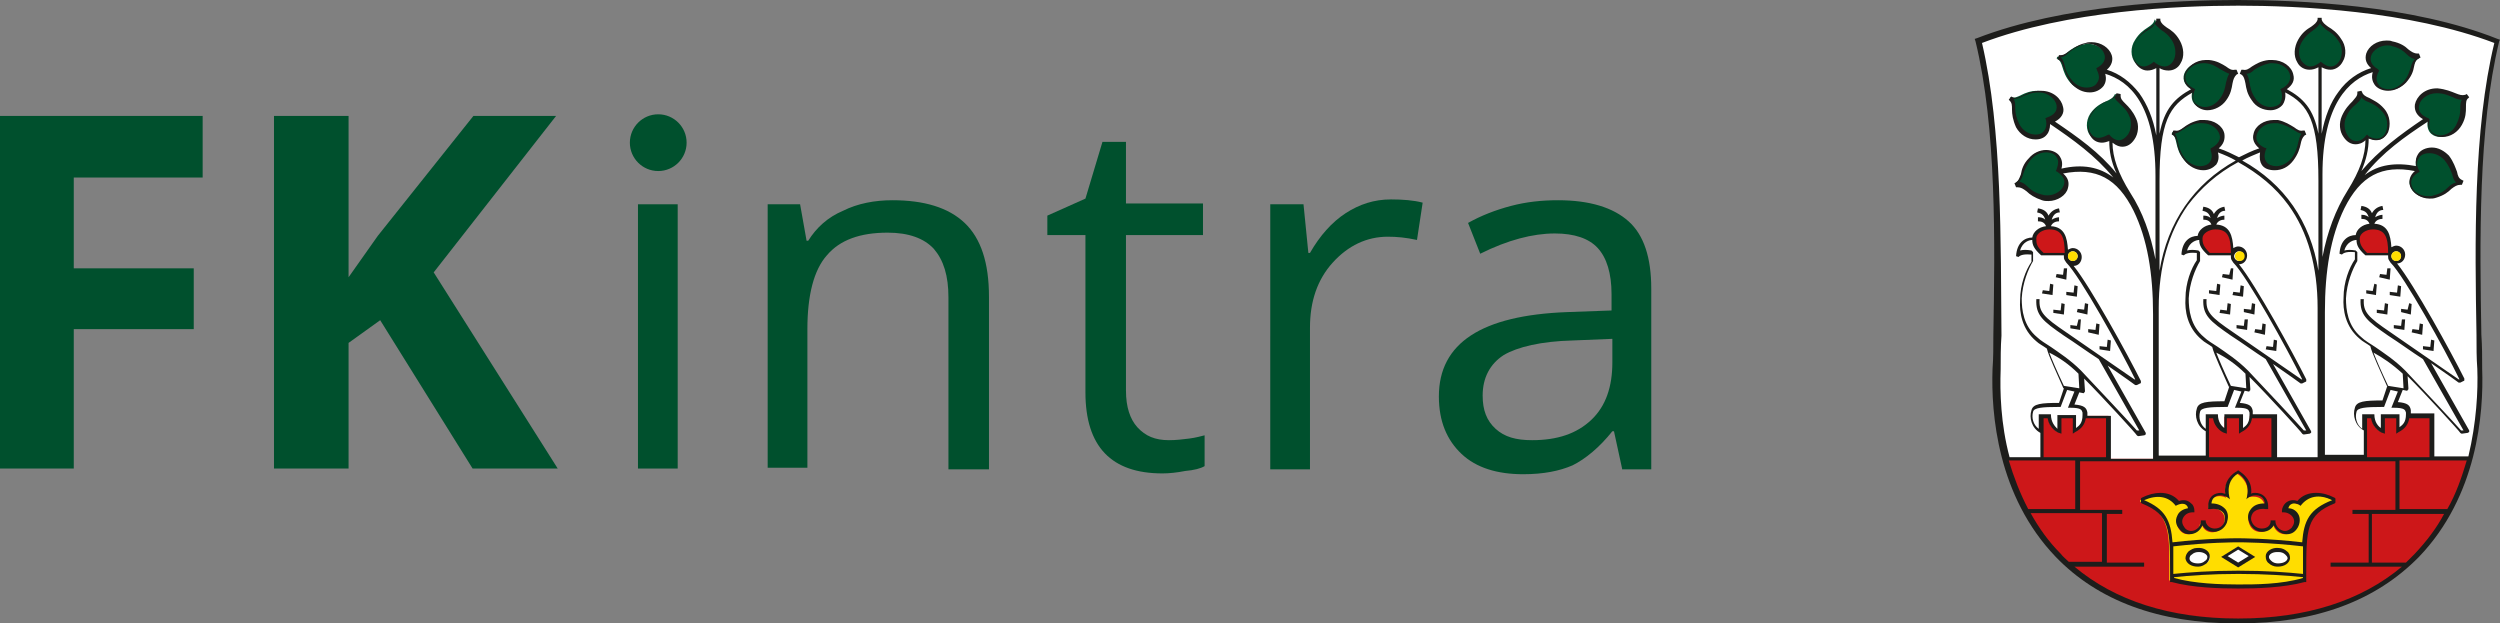 <?xml version="1.0" encoding="UTF-8"?>
<!-- Generator: Adobe Illustrator 21.0.0, SVG Export Plug-In . SVG Version: 6.00 Build 0)  -->
<svg version="1.1" id="Lag_2" xmlns="http://www.w3.org/2000/svg" xmlns:xlink="http://www.w3.org/1999/xlink" x="0px" y="0px" viewBox="0 0 308.4 76.9" style="enable-background:new 0 0 308.4 76.9;" xml:space="preserve">
<rect x="0" y="0" width="308.4" height="76.9" fill="#808080" stroke="none"/>
<style type="text/css">
	.st0{fill:#FFFFFF;}
	.st1{fill:#CD1719;}
	.st2{fill:#FFDD00;}
	.st3{fill:#1D1D1B;}
	.st4{fill:#00502D;}
</style>
<g>
	<g>
		<path class="st0" d="M276,76.6c23.8,0,30.4-17,29.9-31.1c-0.1-11.9-0.8-28.4,2.2-40.5c-10.7-4.1-24.6-4.7-32-4.7h0.1    c-7.4,0-21.4,0.6-32,4.7c2.9,12.1,2.3,28.6,2.2,40.5c-0.5,14.1,6.1,31.1,29.9,31.1H276z"/>
		<path class="st1" d="M247.6,56.6c2.8,10.5,11,19.8,28.6,19.8H276c17.6,0,25.7-9.3,28.6-19.8H300v-5.3h-8.2v5.3h-11.2v-5.3h-8.3    l0,5.3h-12.2l0-5.3l-8.3,0v5.3H247.6z"/>
		<path class="st2" d="M276.1,72.4c2.5,0,5.7-0.1,8.1-0.8c0-6-0.2-8.2,3.6-9.7v-0.2c-2-1-3.5-0.6-4.4,0.5c-0.9-0.5-1.7,0.1-1.7,0.9    c1.3,0,2,1.3,1.2,2.3c-0.8,1-2.3,0.4-2.5-0.8h-0.2c-0.3,1.3-2.2,1.4-2.7,0.1c-0.5-1.2,0.5-2.2,1.9-2c0-1.5-1.4-1.6-2.2-1.3    c0.4-1.6-0.6-2.6-1.3-3c-0.7,0.4-1.8,1.4-1.3,3c-0.7-0.4-2.1-0.3-2.2,1.3c1.5-0.2,2.4,0.8,1.9,2c-0.5,1.3-2.4,1.3-2.7-0.1h-0.2    c-0.2,1.2-1.7,1.8-2.5,0.8c-0.8-1-0.1-2.3,1.2-2.3c0-0.8-0.8-1.4-1.7-0.9c-0.9-1.1-2.4-1.5-4.4-0.5v0.2c3.9,1.5,3.6,3.7,3.6,9.7    C270.4,72.3,273.6,72.4,276.1,72.4z"/>
		<path class="st3" d="M288,61.4c-0.8-0.4-1.5-0.6-2.3-0.6c-0.9,0-1.7,0.3-2.3,1c-0.5-0.2-1.1-0.1-1.5,0.3c-0.2,0.2-0.4,0.6-0.4,0.9    l0,0.2l0.2,0h0c0.5,0,1,0.3,1.2,0.7c0.2,0.4,0.1,0.8-0.2,1.2c-0.3,0.3-0.6,0.4-0.8,0.4c-0.5,0-1.1-0.4-1.2-1.1l0-0.2h-0.6l0,0.2    c-0.1,0.6-0.6,0.8-1.1,0.8c-0.5,0-1-0.3-1.2-0.8c-0.2-0.4-0.1-0.8,0.1-1.1c0.3-0.4,0.9-0.6,1.6-0.5l0.3,0l0-0.3    c0-1.2-0.8-1.7-1.6-1.7c-0.2,0-0.3,0-0.5,0.1c0.2-1.6-1-2.5-1.5-2.8l-0.1-0.1l-0.1,0.1c-0.6,0.3-1.7,1.2-1.5,2.8    c-0.2,0-0.3-0.1-0.5-0.1c-0.8,0-1.6,0.4-1.6,1.7l0,0.3l0.3,0c0.7-0.1,1.3,0.1,1.6,0.5c0.2,0.3,0.2,0.7,0.1,1.1    c-0.2,0.5-0.6,0.8-1.2,0.8c-0.4,0-0.9-0.2-1.1-0.8l0-0.2h-0.6l0,0.2c-0.1,0.7-0.7,1.1-1.2,1.1c-0.2,0-0.6-0.1-0.8-0.4    c-0.3-0.4-0.4-0.8-0.2-1.2c0.2-0.4,0.6-0.7,1.2-0.7h0l0.2,0l0-0.2c0-0.3-0.1-0.7-0.4-0.9c-0.4-0.4-0.9-0.5-1.5-0.3    c-0.6-0.7-1.4-1-2.3-1c-0.7,0-1.5,0.2-2.3,0.6l-0.1,0.1V62l0.1,0.1c3.5,1.4,3.5,3.2,3.5,8.6c0,0.3,0,1.1,0,1.1l0.2,0    c2.6,0.7,5.9,0.8,8.2,0.8c2.3,0,5.6-0.1,8.2-0.8l0.2,0c0,0,0-0.8,0-1.1c0-5.4,0-7.2,3.5-8.6l0.1-0.1v-0.5L288,61.4z M268.1,67.4    c4.3-0.5,7.6-0.5,8-0.5c0.4,0,3.7,0,8,0.5c0,0.9,0,2,0,3.2c0,0.1,0,0.1,0,0.2c-1.9-0.2-4.6-0.4-7.9-0.4c0,0,0,0,0,0H276    c0,0,0,0,0,0c-3.2,0-6,0.2-7.9,0.4c0-0.1,0-0.1,0-0.2C268.1,69.4,268.1,68.3,268.1,67.4z M276.1,72.1c-2.2,0-5.4-0.1-7.9-0.8    c0,0,0-0.1,0-0.1c1.9-0.2,4.6-0.4,7.9-0.4c0,0,0,0,0,0h0.1c0,0,0,0,0,0c3.2,0,6,0.2,7.9,0.4c0,0,0,0.1,0,0.1    C281.4,72.1,278.2,72.1,276.1,72.1z M284,66.9c-4.3-0.5-7.6-0.5-8-0.5c-0.4,0-3.7,0-8,0.5c-0.2-2.7-0.9-4.1-3.5-5.2    c1.6-0.7,3-0.5,3.9,0.7c0,0,0.8-0.5,1.3-0.1c0.1,0.1,0.2,0.2,0.2,0.4c-0.6,0.1-1.1,0.4-1.3,0.9c-0.3,0.6-0.2,1.2,0.3,1.7    c0.3,0.4,0.7,0.6,1.2,0.6h0c0.7,0,1.3-0.4,1.6-1.1c0.3,0.5,0.8,0.8,1.4,0.8c0.7,0,1.3-0.4,1.6-1.1c0.2-0.6,0.2-1.1-0.1-1.6    c-0.4-0.5-1-0.8-1.8-0.8c0.1-0.9,0.8-1,1.1-1c0.7,0,1.2,0.5,1.2,0.5s-0.8-2.1,1-3.2c1.8,1.1,1,3.2,1,3.2s0.4-0.5,1.2-0.5    c0.3,0,1,0.1,1.1,1c-0.8,0-1.4,0.2-1.8,0.8c-0.3,0.4-0.4,1-0.1,1.6c0.3,0.7,0.9,1.1,1.6,1.1c0.6,0,1.1-0.3,1.4-0.8    c0.3,0.6,0.9,1.1,1.6,1.1h0c0.5,0,0.9-0.2,1.2-0.6c0.4-0.5,0.5-1.2,0.3-1.7c-0.2-0.5-0.7-0.9-1.3-0.9c0-0.1,0.1-0.3,0.2-0.4    c0.6-0.5,1.3,0.1,1.3,0.1c0.9-1.2,2.3-1.5,3.9-0.7C284.9,62.8,284.2,64.2,284,66.9z"/>
		
			<ellipse transform="matrix(6.977373e-02 -0.998 0.998 6.977373e-02 192.715 344.221)" class="st0" cx="280.9" cy="68.8" rx="0.9" ry="1.3"/>
		<path class="st3" d="M281,69.9c0,0-0.1,0-0.1,0c-0.4,0-0.8-0.2-1-0.4c-0.3-0.2-0.4-0.5-0.4-0.9c0-0.6,0.8-1.1,1.6-1    c0.4,0,0.8,0.2,1,0.4c0.3,0.2,0.4,0.5,0.4,0.9C282.4,69.5,281.8,69.9,281,69.9z M280.9,68.1c-0.6,0-1,0.3-1,0.6    c0,0.2,0.1,0.3,0.3,0.5c0.2,0.2,0.5,0.3,0.8,0.3c0.6,0,1.1-0.2,1.2-0.6c0-0.2-0.1-0.3-0.3-0.5c-0.2-0.2-0.5-0.3-0.8-0.3    C280.9,68.1,280.9,68.1,280.9,68.1z"/>
		<polygon class="st0" points="276.1,69.7 277.8,68.6 276.1,67.5 274.3,68.6   "/>
		<path class="st3" d="M276.1,70l-2.1-1.3l2.1-1.3l2.1,1.3L276.1,70z M274.8,68.6l1.3,0.8l1.3-0.8l-1.3-0.8L274.8,68.6z"/>
		
			<ellipse transform="matrix(0.998 -6.977373e-02 6.977373e-02 0.998 -4.138 19.09)" class="st0" cx="271.2" cy="68.8" rx="1.3" ry="0.9"/>
		<path class="st3" d="M271.1,69.9L271.1,69.9c-0.8,0-1.4-0.4-1.5-1c0-0.3,0.1-0.6,0.4-0.9c0.3-0.2,0.6-0.4,1-0.4    c0.9-0.1,1.6,0.4,1.6,1c0,0.3-0.1,0.6-0.4,0.9c-0.3,0.2-0.6,0.4-1,0.4C271.2,69.9,271.2,69.9,271.1,69.9z M271.3,68.1    c0,0-0.1,0-0.1,0c-0.3,0-0.6,0.1-0.8,0.3c-0.2,0.1-0.3,0.3-0.3,0.5c0,0.4,0.5,0.6,1,0.6l0,0c0,0,0.1,0,0.1,0    c0.3,0,0.6-0.1,0.8-0.3c0.2-0.1,0.3-0.3,0.3-0.5C272.3,68.4,271.8,68.1,271.3,68.1z"/>
		<path class="st4" d="M248,12c1,0.3,1.5-0.8,3.4-0.8c2.3,0,3.7,2.7,1.2,3.6c0.5,2.6-2.7,2.7-3.7,0.7c-0.9-1.6-0.2-2.7-0.9-3.3    L248,12z"/>
		<path class="st4" d="M248.7,22.5c0.9-0.5,0.5-1.6,1.7-3c1.5-1.7,4.5-0.9,3.5,1.6c2.2,1.4,0.2,3.8-2.1,3.2    c-1.8-0.5-2.1-1.7-3.1-1.6L248.7,22.5z"/>
		<path class="st4" d="M261,11.6c0,1,1.3,1.1,2,2.9c0.9,2.1-1.2,4.5-2.9,2.4c-2.3,1.4-3.5-1.5-2-3.2c1.2-1.4,2.4-1.1,2.8-2.1    L261,11.6z"/>
		<path class="st4" d="M275.4,9c-0.8,0.6-0.3,1.7-1.3,3.2c-1.3,1.9-4.4,1.4-3.6-1.1c-2.4-1.2-0.6-3.8,1.7-3.4    c1.8,0.3,2.3,1.4,3.3,1.2L275.4,9z"/>
		<path class="st4" d="M265.9,2.5c0.2,1,1.4,0.9,2.4,2.5c1.2,2-0.5,4.6-2.5,2.8c-2,1.7-3.7-1-2.4-2.9c1-1.6,2.2-1.5,2.4-2.5    L265.9,2.5z"/>
		<path class="st4" d="M253.8,7c1,0.1,1.3-1.1,3.1-1.5c2.2-0.6,4.2,1.8,2,3.2c1,2.4-2,3.2-3.5,1.5c-1.2-1.4-0.8-2.6-1.7-3L253.8,7z"/>
		<path class="st4" d="M284.2,16.5c-0.8,0.5-0.3,1.7-1.5,3.2c-1.4,1.8-4.4,1.2-3.6-1.3c-2.3-1.2-0.5-3.8,1.8-3.4    c1.8,0.3,2.2,1.5,3.2,1.3L284.2,16.5z"/>
		<path class="st4" d="M304.1,12c-1,0.3-1.5-0.8-3.4-0.8c-2.3,0-3.7,2.7-1.2,3.6c-0.5,2.6,2.7,2.7,3.7,0.7c0.9-1.6,0.2-2.7,0.9-3.3    L304.1,12z"/>
		<path class="st4" d="M303.4,22.5c-0.9-0.5-0.5-1.6-1.7-3c-1.5-1.7-4.5-0.9-3.5,1.6c-2.2,1.4-0.2,3.8,2.1,3.2    c1.8-0.5,2.1-1.7,3.1-1.6L303.4,22.5z"/>
		<path class="st4" d="M291.1,11.6c0,1-1.3,1.1-2,2.9c-0.9,2.1,1.2,4.5,2.9,2.4c2.3,1.4,3.5-1.5,2-3.2c-1.2-1.4-2.4-1.1-2.8-2.1    L291.1,11.6z"/>
		<path class="st4" d="M276.7,9c0.8,0.6,0.3,1.7,1.3,3.2c1.3,1.9,4.4,1.4,3.6-1.1c2.4-1.2,0.6-3.8-1.7-3.4c-1.8,0.3-2.3,1.4-3.3,1.2    L276.7,9z"/>
		<path class="st4" d="M286.2,2.5c-0.2,1-1.4,0.9-2.4,2.5c-1.2,2,0.5,4.6,2.5,2.8c2,1.7,3.7-1,2.4-2.9c-1-1.6-2.2-1.5-2.4-2.5    L286.2,2.5z"/>
		<path class="st4" d="M298.3,7c-1,0.1-1.3-1.1-3.1-1.5c-2.2-0.6-4.2,1.8-2,3.2c-1,2.4,2,3.2,3.5,1.5c1.2-1.4,0.8-2.6,1.7-3L298.3,7    z"/>
		<path class="st4" d="M267.9,16.5c0.8,0.5,0.3,1.7,1.5,3.2c1.4,1.8,4.4,1.2,3.6-1.3c2.3-1.2,0.5-3.8-1.8-3.4    c-1.8,0.3-2.2,1.5-3.2,1.3L267.9,16.5z"/>
		<path class="st0" d="M254.8,47.8l-0.8,2.2c-2.3,0-3.2,0.1-3.4,0.7c-0.3,0.9,0.1,2.1,1.1,2.6v-1.9h1c0,1.4,1.2,1.9,1.2,1.9v-1.9    h1.9v1.8c0.9-0.5,1.4-1.1,1.2-2.3c-0.1-0.4-0.3-0.8-1.7-0.8l0.8-1.9L254.8,47.8z"/>
		<path class="st1" d="M254.9,31.3c0-2.1-0.3-3.3-2.1-3.3c-1,0-1.8,0.6-1.8,1.4c0,0.6,0.1,1.2,1,1.9H254.9z"/>
		<polygon class="st3" points="253.2,36.4 251.9,36.2 252,35.8 252.8,35.9 252.9,35 253.3,35.1   "/>
		<polygon class="st3" points="258.9,41.3 257.6,41 257.6,40.6 258.5,40.7 258.6,39.9 259,40   "/>
		<polygon class="st3" points="260.3,43.3 259,43.1 259,42.7 259.9,42.8 260,41.9 260.4,42   "/>
		<polygon class="st3" points="254.9,34.5 253.6,34.2 253.7,33.8 254.5,33.9 254.6,33.1 255,33.1   "/>
		<polygon class="st3" points="254.6,38.8 253.3,38.6 253.3,38.2 254.2,38.3 254.3,37.4 254.7,37.5   "/>
		<polygon class="st3" points="256.2,36.6 254.9,36.4 254.9,36 255.8,36.1 255.9,35.2 256.3,35.3   "/>
		<polygon class="st3" points="257.5,38.8 256.2,38.5 256.3,38.1 257.1,38.2 257.2,37.4 257.6,37.5   "/>
		<polygon class="st3" points="256.6,40.7 255.4,40.5 255.4,40.1 256.2,40.2 256.4,39.4 256.7,39.4   "/>
		<path class="st0" d="M275.3,47.8l-0.8,2.2c-2.3,0-3.2,0.1-3.4,0.7c-0.3,0.9,0.1,2.1,1.1,2.6v-1.9h1c0,1.4,1.2,1.9,1.2,1.9v-1.9    h1.9v1.8c0.9-0.5,1.4-1.1,1.2-2.3c-0.1-0.4-0.3-0.8-1.7-0.8l0.8-1.9L275.3,47.8z"/>
		<path class="st1" d="M275.4,31.3c0-2.1-0.3-3.3-2.1-3.3c-1,0-1.8,0.6-1.8,1.4c0,0.6,0.1,1.2,1,1.9H275.4z"/>
		<polygon class="st3" points="273.8,36.4 272.5,36.2 272.5,35.8 273.4,35.9 273.5,35 273.9,35.1   "/>
		<polygon class="st3" points="279.4,41.3 278.1,41 278.2,40.6 279,40.7 279.1,39.9 279.5,40   "/>
		<polygon class="st3" points="280.8,43.3 279.5,43.1 279.6,42.7 280.4,42.8 280.5,41.9 280.9,42   "/>
		<polygon class="st3" points="275.4,34.5 274.1,34.2 274.2,33.8 275,33.9 275.2,33.1 275.5,33.1   "/>
		<polygon class="st3" points="275.1,38.8 273.8,38.6 273.9,38.2 274.7,38.3 274.8,37.4 275.2,37.5   "/>
		<polygon class="st3" points="276.7,36.6 275.4,36.4 275.5,36 276.3,36.1 276.4,35.2 276.8,35.3   "/>
		<polygon class="st3" points="278.1,38.8 276.8,38.5 276.8,38.1 277.7,38.2 277.8,37.4 278.2,37.5   "/>
		<polygon class="st3" points="277.2,40.7 275.9,40.5 275.9,40.1 276.8,40.2 276.9,39.4 277.3,39.4   "/>
		<path class="st0" d="M294.7,47.8l-0.8,2.2c-2.3,0-3.2,0.1-3.4,0.7c-0.3,0.9,0.1,2.1,1.1,2.6v-1.9h1c0,1.4,1.2,1.9,1.2,1.9v-1.9    h1.9v1.8c0.9-0.5,1.4-1.1,1.2-2.3c-0.1-0.4-0.3-0.8-1.7-0.8l0.8-1.9L294.7,47.8z"/>
		<path class="st1" d="M294.8,31.3c0-2.1-0.3-3.3-2.1-3.3c-1,0-1.8,0.6-1.8,1.4c0,0.6,0.1,1.2,1,1.9H294.8z"/>
		<polygon class="st3" points="293.1,36.4 291.9,36.2 291.9,35.8 292.7,35.9 292.9,35 293.2,35.1   "/>
		<polygon class="st3" points="298.8,41.3 297.5,41 297.6,40.6 298.4,40.7 298.5,39.9 298.9,40   "/>
		<polygon class="st3" points="300.2,43.3 298.9,43.1 298.9,42.7 299.8,42.8 299.9,41.9 300.3,42   "/>
		<polygon class="st3" points="294.8,34.5 293.5,34.2 293.6,33.8 294.4,33.9 294.5,33.1 294.9,33.1   "/>
		<polygon class="st3" points="294.5,38.8 293.2,38.6 293.2,38.2 294.1,38.3 294.2,37.4 294.6,37.5   "/>
		<polygon class="st3" points="296.1,36.6 294.8,36.4 294.8,36 295.7,36.1 295.8,35.2 296.2,35.3   "/>
		<polygon class="st3" points="297.4,38.8 296.2,38.5 296.2,38.1 297,38.2 297.2,37.4 297.5,37.5   "/>
		<polygon class="st3" points="296.6,40.7 295.3,40.5 295.3,40.1 296.2,40.2 296.3,39.4 296.7,39.4   "/>
		<path class="st3" d="M308.4,4.9l-0.3-0.1C297.6,0.6,283.5,0,276.1,0H276c-7.4,0-21.5,0.6-32.1,4.7l-0.3,0.1l0.1,0.3    c2.6,10.7,2.4,24.8,2.2,36.2c0,1.5,0,2.9-0.1,4.2c-0.2,5.5,0.6,15.7,7.8,23.2c5.2,5.4,12.7,8.2,22.3,8.2l0.2,0v0    c9.6,0,17-2.8,22.3-8.2c7.2-7.5,8-17.7,7.8-23.2c0-1.4,0-2.8-0.1-4.2c-0.2-11.4-0.4-25.5,2.2-36.2L308.4,4.9z M247.8,56.8h8.2v6    h-5.8C249.2,60.9,248.4,58.8,247.8,56.8z M250.6,30.9c-0.6-0.1-1-0.1-1.4,0c0.3-1.1,1.2-1.3,1.5-1.3c0,0.6,0.2,1.1,1.1,1.9l0.1,0    h2.7c0,0,0,0,0,0c0,0.1,0,0.1,0,0.2c0,0.3,0.1,0.4,0.3,0.7c1.7,1.7,6.7,10.7,8.5,14.4l-0.1,0c-0.7-0.5-5.1-3.5-8.4-5.8    c-2.8-1.9-3.4-2.5-3.3-4.1l-0.4,0c-0.1,2,0.8,2.7,3.4,4.5c1.4,0.9,2.9,2,4.3,2.9l5,8.8l-0.3,0c-0.6-0.7-5.1-5.5-6.9-7.4    c-1.3-1.3-2.7-2.2-3.7-2.9c-0.6-0.4-1.3-0.8-1.7-1.2c-1.7-1.4-1.9-3.4-1.9-4.8c0.1-1.9,0.8-3.6,1.4-4.6l0-0.1l0-1L250.6,30.9z     M251.2,29.4c0-0.6,0.8-1.1,1.6-1.1c1.5,0,1.9,0.9,1.9,2.9h-2.6C251.2,30.4,251.2,30,251.2,29.4z M255.1,31.6    c0-0.3,0.3-0.6,0.6-0.6s0.6,0.3,0.6,0.6c0,0.3-0.3,0.6-0.6,0.6S255.1,31.9,255.1,31.6z M256.4,46.1l0.1,1.8l-1.9-0.3    c-0.9-1.9-1.5-3.3-1.8-4.1C254,44.1,255.2,44.9,256.4,46.1z M259.8,51.6v4.8h-7.7v-4.8h0.5c0.2,1.3,1.3,1.8,1.4,1.8l0.3,0.1v-1.9    h1.4v1.9l0.3-0.2c0.8-0.4,1.2-1,1.3-1.7H259.8z M253,51.1h-1.5v1.8c-0.7-0.5-0.9-1.4-0.7-2.1c0.1-0.5,1.1-0.6,3.2-0.6h0.2l0.8-2.1    l0.9,0.2l-0.8,2h0.3c1.4,0,1.4,0.3,1.5,0.6c0,0.1,0,0.2,0,0.3c0,1-0.4,1.3-0.8,1.6v-1.6h-2.3v1.7C253.5,52.6,253,52.1,253,51.1z     M254.2,68.3c-1.5-1.5-2.7-3.2-3.7-5h8.8v6h-4.1C254.9,69,254.5,68.7,254.2,68.3z M276.1,76.3c-8.4,0-15.2-2.2-20.2-6.4h8.6v-0.5    h-4.6v-6h1.9v-0.5h-5.2v-6h38.9v6h-5.3v0.5h2v6h-4.7v0.5h8.8C291.3,74.1,284.5,76.3,276.1,76.3z M265.6,7.7    c-0.4,0.3-0.8,0.5-1.1,0.5c-0.5,0-0.9-0.3-1.1-0.7c-0.4-0.7-0.3-1.6,0.1-2.4c0.5-0.8,1-1.1,1.5-1.4c0.3-0.2,0.7-0.4,0.8-0.8    c0.2,0.3,0.5,0.5,0.8,0.8c0.5,0.3,1,0.7,1.4,1.4c0.4,0.7,0.5,1.7,0.1,2.4c-0.3,0.5-0.7,0.7-1.1,0.7c-0.4,0-0.8-0.2-1.2-0.5    l-0.1-0.1L265.6,7.7z M277.9,51.1c0-0.1,0-0.2,0-0.4c-0.1-0.6-0.4-0.9-1.6-1l0.6-1.5l0.5,0.1c0,0,0,0,0,0c0.1,0,0.1,0,0.1-0.1    c0.1,0,0.1-0.1,0.1-0.2l-0.1-1.5c2.2,2.2,6.5,6.9,6.5,7c0,0,0.1,0.1,0.2,0.1c0,0,0,0,0,0l0.7-0.1c0.1,0,0.1-0.1,0.2-0.1    c0-0.1,0-0.1,0-0.2l-4.7-8.3c1.9,1.3,3.4,2.4,3.4,2.4c0,0,0.1,0,0.1,0c0,0,0.1,0,0.1,0l0.4-0.2c0.1,0,0.1-0.1,0.1-0.1    c0-0.1,0-0.1,0-0.2c-1.6-3.2-6.2-11.6-8.3-14.2c0.6,0,1-0.5,1-1.1c0-0.6-0.5-1.1-1.1-1.1c-0.2,0-0.4,0.1-0.6,0.2    c-0.1-1.5-0.4-2.8-2.1-2.9c0.2-0.5,0.7-0.6,1-0.6l0-0.5c-0.2,0-0.6,0.1-0.9,0.3c0.2-0.7,0.6-0.9,1-0.9l-0.1-0.5    c-0.6,0.1-1,0.4-1.3,0.9c-0.2-0.5-0.6-0.8-1.3-0.9l-0.1,0.5c0.4,0.1,0.8,0.2,1,0.9c-0.3-0.3-0.7-0.3-0.9-0.3l0,0.5    c0.4,0,0.8,0.1,1,0.6c-0.9,0.1-1.6,0.7-1.7,1.4c-0.9,0-1.9,0.6-2,2.3l0.3,0.1c0.1-0.1,0.4-0.4,1.5-0.3l0.1,0l0,0.9    c-0.7,1-1.4,2.8-1.4,4.7c-0.1,1.5,0.2,3.6,2,5.1c0.3,0.3,0.9,0.6,1.3,0.9c0.2,0.9,1.4,3.4,2,4.8c0,0.1,0.1,0.1,0.1,0.1l-0.6,1.8    c-2.2,0-3.2,0.1-3.4,0.9c-0.3,0.9,0,2.2,1.1,2.8v3h-5.8V38c0-5.1,1.2-9.3,3.6-12.7c1.6-2.1,3.6-3.9,6.2-5.3    c2.5,1.4,4.6,3.1,6.2,5.3c2.4,3.3,3.6,7.6,3.6,12.7v18.4h-5v-5.3H277.9z M271.2,30.9c-0.6-0.1-1-0.1-1.4,0    c0.3-1.1,1.2-1.3,1.5-1.3c0,0.6,0.2,1.1,1.1,1.9l0.1,0h2.7c0,0,0,0,0,0c0,0.1,0,0.1,0,0.2c0,0.3,0.1,0.4,0.3,0.7    c1.7,1.7,6.7,10.7,8.5,14.4l-0.1,0c-0.7-0.5-5.1-3.5-8.4-5.8c-2.8-1.9-3.4-2.5-3.3-4.1l-0.4,0c-0.1,2,0.8,2.7,3.4,4.5    c1.4,0.9,2.9,2,4.3,2.9l5,8.8l-0.3,0c-0.6-0.7-5.1-5.5-6.9-7.4c-1.3-1.3-2.7-2.2-3.7-2.9c-0.6-0.4-1.3-0.8-1.7-1.2    c-1.7-1.4-1.9-3.4-1.9-4.8c0.1-1.9,0.8-3.6,1.4-4.6l0-0.1l0-1L271.2,30.9z M271.7,29.4c0-0.6,0.8-1.1,1.6-1.1    c1.5,0,1.9,0.9,1.9,2.9h-2.6C271.8,30.4,271.7,30,271.7,29.4z M275.6,31.6c0-0.3,0.3-0.6,0.6-0.6c0.3,0,0.6,0.3,0.6,0.6    c0,0.3-0.3,0.6-0.6,0.6C275.9,32.2,275.6,31.9,275.6,31.6z M277,46.1l0.1,1.8l-1.9-0.3c-0.9-1.9-1.5-3.3-1.8-4.1    C274.6,44.1,275.8,44.9,277,46.1z M276.7,51.1h-2.3v0v1.7c-0.3-0.2-0.8-0.7-0.8-1.7l-1.5,0v1.8c-0.7-0.5-0.9-1.4-0.7-2.1    c0.1-0.5,1.1-0.6,3.2-0.6h0.2l0.8-2.1l0.9,0.2l-0.8,2h0.3c1.4,0,1.4,0.3,1.5,0.6c0,0.1,0,0.2,0,0.3c0,1-0.4,1.3-0.8,1.6V51.1     M276.2,51.6v1.9l0.3-0.2c0.8-0.4,1.2-1,1.3-1.7h2.4v4.8h-7.7v-4.8h0.5c0.2,1.3,1.3,1.8,1.4,1.8l0.3,0.1v-1.9H276.2z M286.2,7.7    c-0.4,0.3-0.8,0.5-1.2,0.5c-0.4,0-0.8-0.3-1.1-0.7c-0.4-0.7-0.4-1.6,0.1-2.4c0.5-0.8,1-1.1,1.4-1.4c0.3-0.2,0.6-0.5,0.8-0.8    c0.2,0.3,0.5,0.5,0.8,0.8c0.5,0.3,1,0.6,1.5,1.4c0.5,0.7,0.5,1.7,0.1,2.4c-0.3,0.5-0.7,0.7-1.1,0.7c-0.4,0-0.7-0.2-1.1-0.5    l-0.1-0.1L286.2,7.7z M290.6,30.9c-0.6-0.1-1-0.1-1.4,0c0.3-1.1,1.2-1.3,1.5-1.3c0,0.6,0.2,1.1,1.1,1.9l0.1,0h2.7c0,0,0,0,0,0    c0,0.1,0,0.1,0,0.2c0,0.3,0.1,0.4,0.3,0.7c1.7,1.7,6.7,10.7,8.5,14.4l-0.1,0c-0.7-0.5-5.1-3.5-8.4-5.8c-2.8-1.9-3.4-2.5-3.3-4.1    l-0.4,0c-0.1,2,0.8,2.7,3.4,4.5c1.4,0.9,2.9,2,4.3,2.9l5,8.8l-0.3,0c-0.6-0.7-5.1-5.5-6.9-7.4c-1.3-1.3-2.7-2.2-3.7-2.9    c-0.6-0.4-1.3-0.8-1.7-1.2c-1.7-1.4-1.9-3.4-1.9-4.8c0.1-1.9,0.8-3.6,1.4-4.6l0-0.1l0-1L290.6,30.9z M291.1,29.4    c0-0.6,0.8-1.1,1.6-1.1c1.5,0,1.9,0.9,1.9,2.9H292C291.2,30.4,291.1,30,291.1,29.4z M295,31.6c0-0.3,0.3-0.6,0.6-0.6    s0.6,0.3,0.6,0.6c0,0.3-0.3,0.6-0.6,0.6S295,31.9,295,31.6z M296.4,46.1l0.1,1.8l-1.9-0.3c-0.9-1.9-1.5-3.3-1.8-4.1    C293.9,44.1,295.1,44.9,296.4,46.1z M299.7,51.6v4.8H292v-4.8h0.5c0.2,1.3,1.3,1.8,1.4,1.8l0.3,0.1v-1.9h1.4v1.9l0.3-0.2    c0.8-0.4,1.2-1,1.3-1.7H299.7z M296.8,51.1c0,1-0.4,1.3-0.8,1.6v-1.6h-2.3v1.7c-0.3-0.2-0.8-0.7-0.8-1.7h-1.5v1.8    c-0.7-0.5-0.9-1.4-0.7-2.1c0.1-0.5,1.1-0.6,3.2-0.6h0.2l0.8-2.1l0.9,0.2l-0.8,2h0.3c1.4,0,1.4,0.3,1.5,0.6    C296.8,50.9,296.8,51,296.8,51.1L296.8,51.1z M297.9,68.3c-0.4,0.4-0.7,0.7-1.1,1.1v0h-4.2v-6h8.9    C300.6,65.1,299.4,66.7,297.9,68.3z M301.9,62.8H296v-6h8.3C303.7,58.8,303,60.9,301.9,62.8z M305.5,41.3c0,1.5,0,2.9,0.1,4.2    c0.1,2.7-0.1,6.6-1.1,10.8h-4.2v-5.3h-2.9c0-0.1,0-0.2,0-0.4c-0.1-0.6-0.4-0.9-1.6-1l0.6-1.5l0.5,0.1c0,0,0,0,0,0    c0.1,0,0.1,0,0.1-0.1c0.1,0,0.1-0.1,0.1-0.2l-0.1-1.5c2.2,2.2,6.5,6.9,6.5,7c0,0,0.1,0.1,0.2,0.1c0,0,0,0,0,0l0.7-0.1    c0.1,0,0.1-0.1,0.2-0.1c0-0.1,0-0.1,0-0.2l-4.7-8.3c1.9,1.3,3.4,2.4,3.4,2.4c0,0,0.1,0,0.1,0c0,0,0.1,0,0.1,0l0.4-0.2    c0.1,0,0.1-0.1,0.1-0.1c0-0.1,0-0.1,0-0.2c-1.6-3.2-6.2-11.6-8.3-14.2c0.6,0,1-0.5,1-1.1c0-0.6-0.5-1.1-1.1-1.1    c-0.2,0-0.4,0.1-0.6,0.2c-0.1-1.5-0.4-2.8-2.1-2.9c0.2-0.5,0.7-0.6,1-0.6l0-0.5c-0.2,0-0.6,0.1-0.9,0.3c0.2-0.7,0.6-0.9,1-0.9    l-0.1-0.5c-0.6,0.1-1,0.4-1.3,0.9c-0.2-0.5-0.6-0.8-1.3-0.9l-0.1,0.5c0.4,0.1,0.8,0.2,1,0.9c-0.3-0.3-0.7-0.3-0.9-0.3l0,0.5    c0.4,0,0.8,0.1,1,0.6c-0.9,0.1-1.6,0.7-1.7,1.4c-0.9,0-1.9,0.6-2,2.3l0.3,0.1c0.1-0.1,0.4-0.4,1.5-0.3l0.1,0l0,0.9    c-0.7,1-1.4,2.8-1.4,4.7c-0.1,1.5,0.2,3.6,2,5.1c0.3,0.3,0.9,0.6,1.3,0.9c0.2,0.9,1.4,3.4,2,4.8c0,0.1,0.1,0.1,0.1,0.1l-0.6,1.8    c-2.2,0-3.2,0.1-3.4,0.9c-0.3,0.9,0,2.2,1.1,2.8v3h-4.8V38.5c0-5.1,0.7-9.3,2.4-12.8c2-4,4.6-5.4,8.7-4.6    c-0.6,0.5-0.8,1.2-0.6,1.8c0.3,0.9,1.3,1.6,2.4,1.6h0c0.3,0,0.5,0,0.8-0.1c1-0.3,1.5-0.7,1.9-1.1c0.4-0.3,0.7-0.5,1.1-0.5l0.2,0    l0.2-0.5l-0.2-0.1c-0.4-0.2-0.5-0.5-0.6-1c-0.2-0.5-0.4-1.2-1-2c-0.6-0.6-1.3-1-2.1-1c-0.7,0-1.4,0.3-1.7,0.8    c-0.2,0.3-0.4,0.8-0.2,1.5c-2.6-0.5-4.7-0.2-6.4,1.1l0,0c2.2-2.8,4.9-4.7,7.8-6.6c0,0.6,0.2,1,0.4,1.3c0.3,0.4,0.8,0.6,1.4,0.6    c1,0,1.9-0.6,2.4-1.5c0.5-0.9,0.5-1.6,0.5-2.2c0-0.5,0-0.9,0.3-1.1l0.1-0.1l-0.3-0.4l-0.2,0.1c-0.4,0.1-0.7,0-1.2-0.2    c-0.5-0.2-1.2-0.5-2.2-0.6l-0.1,0c-1.5,0-2.5,1-2.7,2c-0.1,0.8,0.3,1.4,1,1.8c-2.8,1.9-5.5,3.9-7.6,6.4c0.6-1.4,0.9-2.7,0.9-4    c0.3,0.1,0.6,0.2,0.9,0.2h0c0.7,0,1.2-0.4,1.5-1c0.3-0.8,0.3-2-0.5-2.9c-0.7-0.8-1.3-1-1.8-1.3c-0.5-0.2-0.8-0.4-0.9-0.7l-0.1-0.2    l-0.5,0.1l0,0.2c0,0.4-0.3,0.6-0.6,1c-0.4,0.4-0.9,0.9-1.3,1.8c-0.4,0.9-0.3,1.9,0.2,2.6c0.4,0.6,0.9,0.9,1.5,0.9    c0.3,0,0.8-0.1,1.2-0.5c0,1.8-0.7,3.8-2.2,6.2c-1.5,2.4-2.5,5.1-3.1,8.2V21.5c0-8.7,3.3-11.7,6.2-12.6c-0.2,0.7,0,1.2,0.2,1.5    c0.3,0.5,1,0.8,1.7,0.8c0.8,0,1.6-0.4,2.2-1c0.7-0.8,0.9-1.4,1-2c0.1-0.5,0.2-0.8,0.6-1l0.2-0.1l-0.2-0.5l-0.2,0    c-0.4,0-0.7-0.2-1.1-0.5c-0.4-0.4-1-0.8-2-1c-0.2-0.1-0.5-0.1-0.7-0.1c-1.2,0-2.2,0.7-2.5,1.6c-0.2,0.7,0,1.3,0.6,1.8    c-1.6,0.5-3,1.5-4,2.9c-1,1.3-1.7,3.1-2.1,5.2V8.3c0.4,0.2,0.7,0.3,1.1,0.3c0.6,0,1.2-0.4,1.5-1c0.5-0.8,0.4-2-0.2-2.8    c-0.5-0.8-1.1-1.2-1.6-1.5c-0.4-0.3-0.7-0.5-0.8-0.9l0-0.2l-0.5,0l0,0.2c-0.1,0.4-0.4,0.6-0.8,0.9c-0.5,0.3-1.1,0.7-1.6,1.6    c-0.5,0.9-0.6,2-0.1,2.8c0.3,0.6,0.9,0.9,1.5,0.9c0.4,0,0.7-0.1,1.1-0.3v8.2c-0.6-3.1-1.9-4.4-3.9-5.5c0.7-0.5,1-1.1,0.8-1.8    c-0.2-1-1.3-1.8-2.6-1.8c-0.1,0-0.3,0-0.4,0c-1,0.1-1.6,0.5-2.1,0.8c-0.4,0.3-0.7,0.5-1.1,0.4l-0.2,0l-0.2,0.5l0.2,0.1    c0.3,0.2,0.4,0.6,0.5,1.1c0.1,0.6,0.2,1.3,0.8,2.1c0.5,0.8,1.4,1.2,2.3,1.2c0.6,0,1.2-0.3,1.5-0.7c0.2-0.3,0.4-0.8,0.3-1.5    c2.9,1.5,4.1,3.6,4.1,10.9v11.1c-1-6.1-4.2-10.7-9.4-13.6c0.7-0.4,1.5-0.7,2.2-1c-0.1,0.7,0,1.2,0.2,1.5c0.3,0.5,0.9,0.7,1.6,0.7    c0.9,0,1.7-0.4,2.3-1.2c0.6-0.8,0.8-1.5,0.9-2c0.1-0.5,0.2-0.8,0.5-1.1l0.2-0.1l-0.2-0.5l-0.2,0c-0.4,0.1-0.7-0.1-1.1-0.4    c-0.5-0.3-1.1-0.7-2-0.9c-0.2,0-0.4,0-0.5,0c-1.2,0-2.3,0.7-2.5,1.7c-0.2,0.7,0.1,1.3,0.7,1.8c-0.9,0.3-1.7,0.7-2.5,1.1    c-0.8-0.4-1.6-0.8-2.5-1.1c0.6-0.5,0.8-1.1,0.7-1.8c-0.2-1-1.3-1.7-2.5-1.7c-0.2,0-0.4,0-0.5,0c-1,0.2-1.6,0.6-2,0.9    c-0.4,0.3-0.7,0.5-1.1,0.4l-0.2,0l-0.2,0.5l0.2,0.1c0.3,0.2,0.4,0.6,0.5,1.1c0.1,0.6,0.3,1.2,0.9,2c0.5,0.7,1.4,1.2,2.3,1.2    c0.7,0,1.2-0.3,1.6-0.7c0.2-0.3,0.4-0.8,0.2-1.5c0.8,0.3,1.5,0.6,2.2,1c-5.2,2.9-8.4,7.6-9.4,13.6V22.3c0-7.3,1.2-9.3,4.1-10.9    c-0.1,0.7,0.1,1.2,0.3,1.5c0.3,0.4,0.9,0.7,1.5,0.7c0.9,0,1.8-0.5,2.3-1.2c0.6-0.8,0.7-1.5,0.8-2.1c0.1-0.5,0.2-0.8,0.5-1.1    l0.2-0.1l-0.2-0.5l-0.2,0c-0.4,0.1-0.7-0.1-1.1-0.4c-0.5-0.3-1.1-0.7-2.1-0.8c-0.1,0-0.3,0-0.4,0c-1.2,0-2.3,0.8-2.6,1.8    c-0.2,0.7,0.1,1.4,0.8,1.8c-2,1.1-3.3,2.4-3.9,5.5V8.4c0.3,0.2,0.7,0.3,1.1,0.3c0.6,0,1.2-0.3,1.5-0.9c0.5-0.8,0.4-1.9-0.1-2.8    c-0.5-0.9-1.1-1.3-1.6-1.6c-0.4-0.3-0.7-0.5-0.8-0.9l0-0.2l-0.5,0l0,0.2c-0.1,0.4-0.4,0.6-0.8,0.9c-0.5,0.3-1.1,0.7-1.6,1.5    c-0.6,0.9-0.6,2-0.2,2.8c0.3,0.6,0.9,1,1.5,1c0.4,0,0.7-0.1,1.1-0.3v8.3c-0.4-2.1-1.1-3.8-2.1-5.2c-1.1-1.4-2.4-2.4-4-2.9    c0.6-0.5,0.8-1.2,0.6-1.8c-0.3-0.9-1.3-1.6-2.5-1.6c-0.2,0-0.5,0-0.7,0.1c-1,0.2-1.5,0.7-2,1c-0.4,0.3-0.7,0.5-1.1,0.5l-0.2,0    l-0.2,0.5l0.2,0.1c0.4,0.2,0.4,0.5,0.6,1c0.2,0.5,0.4,1.2,1,2c0.6,0.6,1.3,1,2.2,1c0.7,0,1.3-0.3,1.7-0.8c0.2-0.3,0.4-0.8,0.2-1.5    c3,0.9,6.2,3.8,6.2,12.6v10.3c-0.6-3.1-1.6-5.9-3.1-8.2c-1.5-2.4-2.2-4.4-2.2-6.2c0.5,0.4,0.9,0.5,1.2,0.5c0.6,0,1.1-0.3,1.5-0.9    c0.5-0.7,0.6-1.8,0.2-2.6c-0.4-0.9-0.9-1.4-1.3-1.8c-0.4-0.4-0.6-0.6-0.6-1l0-0.2l-0.5-0.1l-0.1,0.2c-0.1,0.4-0.5,0.5-0.9,0.7    c-0.5,0.2-1.2,0.5-1.8,1.3c-0.8,1-0.9,2.2-0.5,2.9c0.3,0.7,0.9,1,1.5,1h0c0.3,0,0.6-0.1,0.9-0.2c0,1.2,0.2,2.5,0.9,4    c-2.1-2.6-4.8-4.5-7.6-6.4c0.8-0.4,1.2-1.1,1-1.8c-0.2-1-1.2-2-2.7-2l-0.1,0c-1,0-1.6,0.3-2.2,0.6c-0.5,0.2-0.8,0.4-1.2,0.2    l-0.2-0.1l-0.3,0.4l0.1,0.1c0.3,0.3,0.3,0.6,0.3,1.1c0,0.6,0.1,1.3,0.5,2.2c0.5,0.9,1.4,1.5,2.4,1.5c0.6,0,1.1-0.2,1.4-0.6    c0.2-0.2,0.4-0.7,0.4-1.3c2.8,1.9,5.6,3.9,7.8,6.6l0,0c-1.7-1.3-3.8-1.7-6.4-1.1c0.2-0.7,0-1.2-0.2-1.5c-0.3-0.5-1-0.8-1.7-0.8    c-0.8,0-1.6,0.4-2.1,1c-0.7,0.7-0.9,1.4-1,2c-0.2,0.5-0.3,0.8-0.6,1l-0.2,0.1l0.2,0.5l0.2,0c0.4,0,0.7,0.2,1.1,0.5    c0.4,0.4,1,0.8,1.9,1.1c0.3,0.1,0.5,0.1,0.8,0.1h0c1.1,0,2.2-0.7,2.4-1.6c0.2-0.7,0-1.3-0.6-1.8c4.1-0.8,6.7,0.6,8.7,4.6    c1.7,3.5,2.4,7.7,2.4,12.8v17.8h-5.2v-5.3h-2.9c0-0.1,0-0.2,0-0.4c-0.1-0.6-0.4-0.9-1.6-1l0.6-1.5l0.5,0.1c0,0,0,0,0,0    c0.1,0,0.1,0,0.1-0.1c0.1,0,0.1-0.1,0.1-0.2l-0.1-1.5c2.2,2.2,6.5,6.9,6.5,7c0,0,0.1,0.1,0.2,0.1c0,0,0,0,0,0l0.7-0.1    c0.1,0,0.1-0.1,0.2-0.1c0-0.1,0-0.1,0-0.2l-4.7-8.3c1.9,1.3,3.4,2.4,3.4,2.4c0,0,0.1,0,0.1,0c0,0,0.1,0,0.1,0l0.4-0.2    c0.1,0,0.1-0.1,0.1-0.1c0-0.1,0-0.1,0-0.2c-1.6-3.2-6.2-11.6-8.3-14.2c0.6,0,1-0.5,1-1.1c0-0.6-0.5-1.1-1.1-1.1    c-0.2,0-0.4,0.1-0.6,0.2c-0.1-1.5-0.4-2.8-2.1-2.9c0.2-0.5,0.7-0.6,1-0.6l0-0.5c-0.2,0-0.6,0.1-0.9,0.3c0.2-0.7,0.6-0.9,1-0.9    l-0.1-0.5c-0.6,0.1-1,0.4-1.3,0.9c-0.2-0.5-0.6-0.8-1.3-0.9l-0.1,0.5c0.4,0.1,0.8,0.2,1,0.9c-0.3-0.3-0.7-0.3-0.9-0.3l0,0.5    c0.4,0,0.8,0.1,1,0.6c-0.9,0.1-1.6,0.7-1.7,1.4c-0.9,0-1.9,0.6-2,2.3l0.3,0.1c0.1-0.1,0.4-0.4,1.5-0.3l0.1,0l0,0.9    c-0.7,1-1.4,2.8-1.4,4.7c-0.1,1.5,0.2,3.6,2,5.1c0.3,0.3,0.9,0.6,1.3,0.9c0.2,0.9,1.4,3.4,2,4.8c0,0.1,0.1,0.1,0.1,0.1l-0.6,1.8    c-2.2,0-3.2,0.1-3.4,0.9c-0.3,0.9,0,2.2,1.1,2.8v3h-3.8c-1.1-4.1-1.2-8.1-1.1-10.8c0-1.4,0-2.8,0.1-4.2C246.8,30,247,16,244.5,5.3    c10.5-4,24.3-4.6,31.6-4.6c7.3,0,21.1,0.6,31.6,4.6C305.1,16,305.3,30,305.5,41.3z M298.4,21c-0.3-0.6-0.3-1.1,0-1.5    c0.2-0.4,0.7-0.6,1.3-0.6c0.7,0,1.3,0.3,1.8,0.8c0.6,0.7,0.8,1.3,1,1.8c0.1,0.4,0.2,0.8,0.5,1c-0.4,0.1-0.7,0.3-1,0.6    c-0.4,0.4-0.9,0.8-1.8,1c-0.2,0.1-0.4,0.1-0.7,0.1h0c-0.9,0-1.8-0.5-2-1.3c-0.2-0.6,0.1-1.2,0.8-1.6l0.2-0.1L298.4,21z     M299.6,14.6c-0.8-0.3-1.3-0.8-1.2-1.5c0.1-0.8,1-1.6,2.2-1.6l0,0c0.9,0,1.5,0.3,2,0.5c0.4,0.2,0.7,0.3,1.1,0.3    c-0.2,0.3-0.2,0.7-0.2,1.1c0,0.6-0.1,1.2-0.5,2c-0.4,0.8-1.2,1.3-2,1.3c-0.4,0-0.8-0.2-1-0.4c-0.3-0.3-0.4-0.8-0.3-1.4l0-0.2    L299.6,14.6z M292,16.6l-0.1,0.1c-0.4,0.5-0.8,0.7-1.2,0.7c-0.4,0-0.8-0.2-1.1-0.7c-0.4-0.6-0.5-1.5-0.2-2.2    c0.3-0.8,0.8-1.3,1.2-1.6c0.3-0.3,0.6-0.5,0.7-0.9c0.2,0.3,0.6,0.5,0.9,0.6c0.5,0.2,1.1,0.5,1.7,1.2c0.7,0.8,0.7,1.8,0.4,2.5    c-0.2,0.5-0.6,0.8-1.1,0.8h0c-0.3,0-0.7-0.1-1-0.3L292,16.6z M293.3,8.5c-0.7-0.4-1-1-0.8-1.6c0.2-0.7,1.1-1.3,2-1.3    c0.2,0,0.4,0,0.6,0.1c0.9,0.2,1.4,0.6,1.8,1c0.3,0.3,0.6,0.5,1,0.6c-0.3,0.3-0.4,0.6-0.5,1c-0.2,0.5-0.3,1.1-0.9,1.8    c-0.5,0.5-1.1,0.9-1.8,0.9c-0.6,0-1.1-0.2-1.3-0.6c-0.3-0.4-0.3-0.9,0-1.5l0.1-0.2L293.3,8.5z M281.4,11.2    c0.2,0.6,0.1,1.1-0.1,1.5c-0.2,0.3-0.7,0.5-1.2,0.5c-0.7,0-1.5-0.4-1.9-1.1c-0.5-0.7-0.6-1.4-0.7-1.9c-0.1-0.4-0.1-0.8-0.4-1.1    c0.4,0,0.7-0.2,1-0.5c0.5-0.3,1-0.6,1.9-0.8c0.1,0,0.2,0,0.4,0c1.1,0,2,0.7,2.1,1.5c0.1,0.6-0.2,1.2-1,1.6l-0.2,0.1L281.4,11.2z     M279.3,18.2c-0.8-0.4-1.1-1-0.9-1.6c0.2-0.7,1-1.4,2.1-1.4c0.2,0,0.3,0,0.5,0c0.9,0.2,1.4,0.5,1.9,0.8c0.3,0.2,0.6,0.4,1,0.5    c-0.2,0.3-0.3,0.7-0.4,1.1c-0.1,0.5-0.3,1.2-0.8,1.9c-0.5,0.6-1.2,1-1.9,1c-0.5,0-1-0.2-1.2-0.5c-0.3-0.4-0.3-0.9-0.1-1.5l0.1-0.2    L279.3,18.2z M272.7,18.5c0.2,0.6,0.2,1.1-0.1,1.5c-0.2,0.3-0.7,0.5-1.2,0.5c-0.7,0-1.4-0.4-1.9-1c-0.5-0.7-0.7-1.3-0.8-1.9    c-0.1-0.4-0.2-0.8-0.4-1.1c0.4-0.1,0.7-0.3,1-0.5c0.5-0.3,1-0.7,1.9-0.8c0.2,0,0.3,0,0.5,0c1.1,0,1.9,0.7,2.1,1.4    c0.2,0.6-0.2,1.2-0.9,1.6l-0.2,0.1L272.7,18.5z M270.6,10.9c-0.8-0.4-1.1-0.9-1-1.6c0.2-0.7,1-1.5,2.1-1.5c0.1,0,0.2,0,0.4,0    c0.9,0.1,1.4,0.5,1.9,0.8c0.4,0.2,0.7,0.4,1,0.5c-0.2,0.3-0.3,0.7-0.4,1.1c-0.1,0.5-0.2,1.2-0.7,1.9c-0.5,0.7-1.2,1.1-1.9,1.1    c-0.5,0-0.9-0.2-1.2-0.5c-0.3-0.4-0.3-0.9-0.1-1.5l0.1-0.2L270.6,10.9z M258.7,8.7c0.3,0.6,0.3,1.1,0,1.5    c-0.2,0.4-0.7,0.6-1.3,0.6c-0.7,0-1.3-0.3-1.8-0.9c-0.6-0.7-0.8-1.3-0.9-1.8c-0.1-0.4-0.2-0.8-0.5-1c0.4-0.1,0.7-0.3,1-0.6    c0.4-0.3,0.9-0.7,1.8-1c0.2-0.1,0.4-0.1,0.6-0.1c0.9,0,1.8,0.6,2,1.3c0.2,0.6-0.1,1.2-0.8,1.6l-0.2,0.1L258.7,8.7z M260.1,16.6    l-0.2,0.1c-0.4,0.2-0.7,0.3-1,0.3h0c-0.5,0-0.9-0.3-1.1-0.8c-0.3-0.6-0.3-1.6,0.4-2.5c0.6-0.7,1.2-0.9,1.7-1.2    c0.4-0.2,0.7-0.3,0.9-0.6c0.1,0.4,0.4,0.6,0.7,0.9c0.4,0.4,0.9,0.8,1.2,1.6c0.3,0.7,0.2,1.6-0.2,2.2c-0.3,0.4-0.7,0.7-1.1,0.7    c-0.4,0-0.8-0.2-1.2-0.7L260.1,16.6z M252.4,14.8c0.1,0.6,0,1.1-0.3,1.4c-0.2,0.3-0.6,0.4-1,0.4c-0.8,0-1.6-0.5-2-1.3    c-0.4-0.8-0.5-1.4-0.5-2c0-0.4,0-0.8-0.2-1.1c0.4,0,0.7-0.1,1.1-0.3c0.5-0.2,1.1-0.5,2-0.5l0,0c1.2,0,2.1,0.9,2.2,1.6    c0.1,0.7-0.3,1.2-1.2,1.5l-0.2,0.1L252.4,14.8z M253.8,21.2c0.7,0.5,1,1,0.8,1.6c-0.2,0.7-1.1,1.3-2,1.3h0c-0.2,0-0.4,0-0.7-0.1    c-0.9-0.2-1.4-0.6-1.8-1c-0.3-0.3-0.6-0.5-1-0.6c0.3-0.3,0.4-0.6,0.5-1c0.2-0.5,0.4-1.1,1-1.8c0.5-0.5,1.1-0.8,1.8-0.8    c0.6,0,1.1,0.2,1.3,0.6c0.3,0.4,0.2,0.9,0,1.5l-0.1,0.2L253.8,21.2z"/>
	</g>
	<circle class="st2" cx="255.7" cy="31.6" r="0.6"/>
	<circle class="st2" cx="276.3" cy="31.6" r="0.6"/>
	<circle class="st2" cx="295.6" cy="31.6" r="0.6"/>
</g>
<g>
	<path class="st4" d="M9.1,57.8H0V14.3h25v7.6H9.1v11.2h14.8v7.5H9.1V57.8z"/>
	<path class="st4" d="M68.8,57.8H58.3L46.9,39.5L43,42.3v15.5h-9.2V14.3H43v19.9l3.6-5.1l11.8-14.8h10.2L53.5,33.6L68.8,57.8z"/>
	<path class="st4" d="M83.6,57.8h-4.9V25.2h4.9V57.8z"/>
	<path class="st4" d="M117,57.8V36.7c0-2.7-0.6-4.6-1.8-6c-1.2-1.3-3.1-2-5.7-2c-3.4,0-5.9,0.9-7.5,2.8c-1.6,1.8-2.4,4.9-2.4,9.1   v17.1h-4.9V25.2h4l0.8,4.5h0.2c1-1.6,2.4-2.9,4.3-3.7c1.8-0.9,3.9-1.3,6.1-1.3c3.9,0,6.9,0.9,8.9,2.8c2,1.9,3,4.9,3,9.1v21.3H117z"/>
	<path class="st4" d="M144.2,54.3c0.9,0,1.7-0.1,2.5-0.2c0.8-0.1,1.5-0.3,1.9-0.4v3.8c-0.5,0.3-1.3,0.5-2.4,0.6   c-1,0.2-2,0.3-2.8,0.3c-6.3,0-9.5-3.3-9.5-10V29h-4.7v-2.4l4.7-2.1l2.1-7h2.9v7.6h9.5V29h-9.5v19.2c0,2,0.5,3.5,1.4,4.5   C141.3,53.8,142.5,54.3,144.2,54.3z"/>
	<path class="st4" d="M171.6,24.6c1.4,0,2.8,0.1,3.9,0.4l-0.7,4.6c-1.4-0.3-2.5-0.4-3.6-0.4c-2.6,0-4.9,1.1-6.8,3.2   c-1.9,2.1-2.8,4.8-2.8,8v17.5h-4.9V25.2h4.1l0.6,6h0.2c1.2-2.1,2.7-3.8,4.4-4.9C167.7,25.2,169.5,24.6,171.6,24.6z"/>
	<path class="st4" d="M200.1,57.8l-1-4.6h-0.2c-1.6,2-3.3,3.4-4.9,4.2c-1.6,0.7-3.6,1.1-6.1,1.1c-3.2,0-5.8-0.8-7.6-2.5   s-2.8-4-2.8-7.1c0-6.6,5.3-10,15.8-10.4l5.5-0.2v-2c0-2.6-0.6-4.5-1.7-5.7c-1.1-1.2-2.9-1.8-5.3-1.8c-2.7,0-5.8,0.8-9.2,2.5   l-1.5-3.8c1.6-0.9,3.4-1.6,5.3-2.1c1.9-0.5,3.8-0.7,5.8-0.7c3.9,0,6.8,0.9,8.7,2.6c1.9,1.7,2.8,4.5,2.8,8.3v22.3H200.1z M189,54.3   c3.1,0,5.5-0.8,7.3-2.5c1.8-1.7,2.6-4.1,2.6-7.1v-2.9l-4.9,0.2c-3.9,0.1-6.8,0.8-8.5,1.8c-1.7,1.1-2.6,2.8-2.6,5   c0,1.8,0.5,3.1,1.6,4.1S187,54.3,189,54.3z"/>
</g>
<circle class="st4" cx="81.2" cy="17.6" r="3.5"/>
<style xmlns="" type="text/css" id="undefined"/></svg>